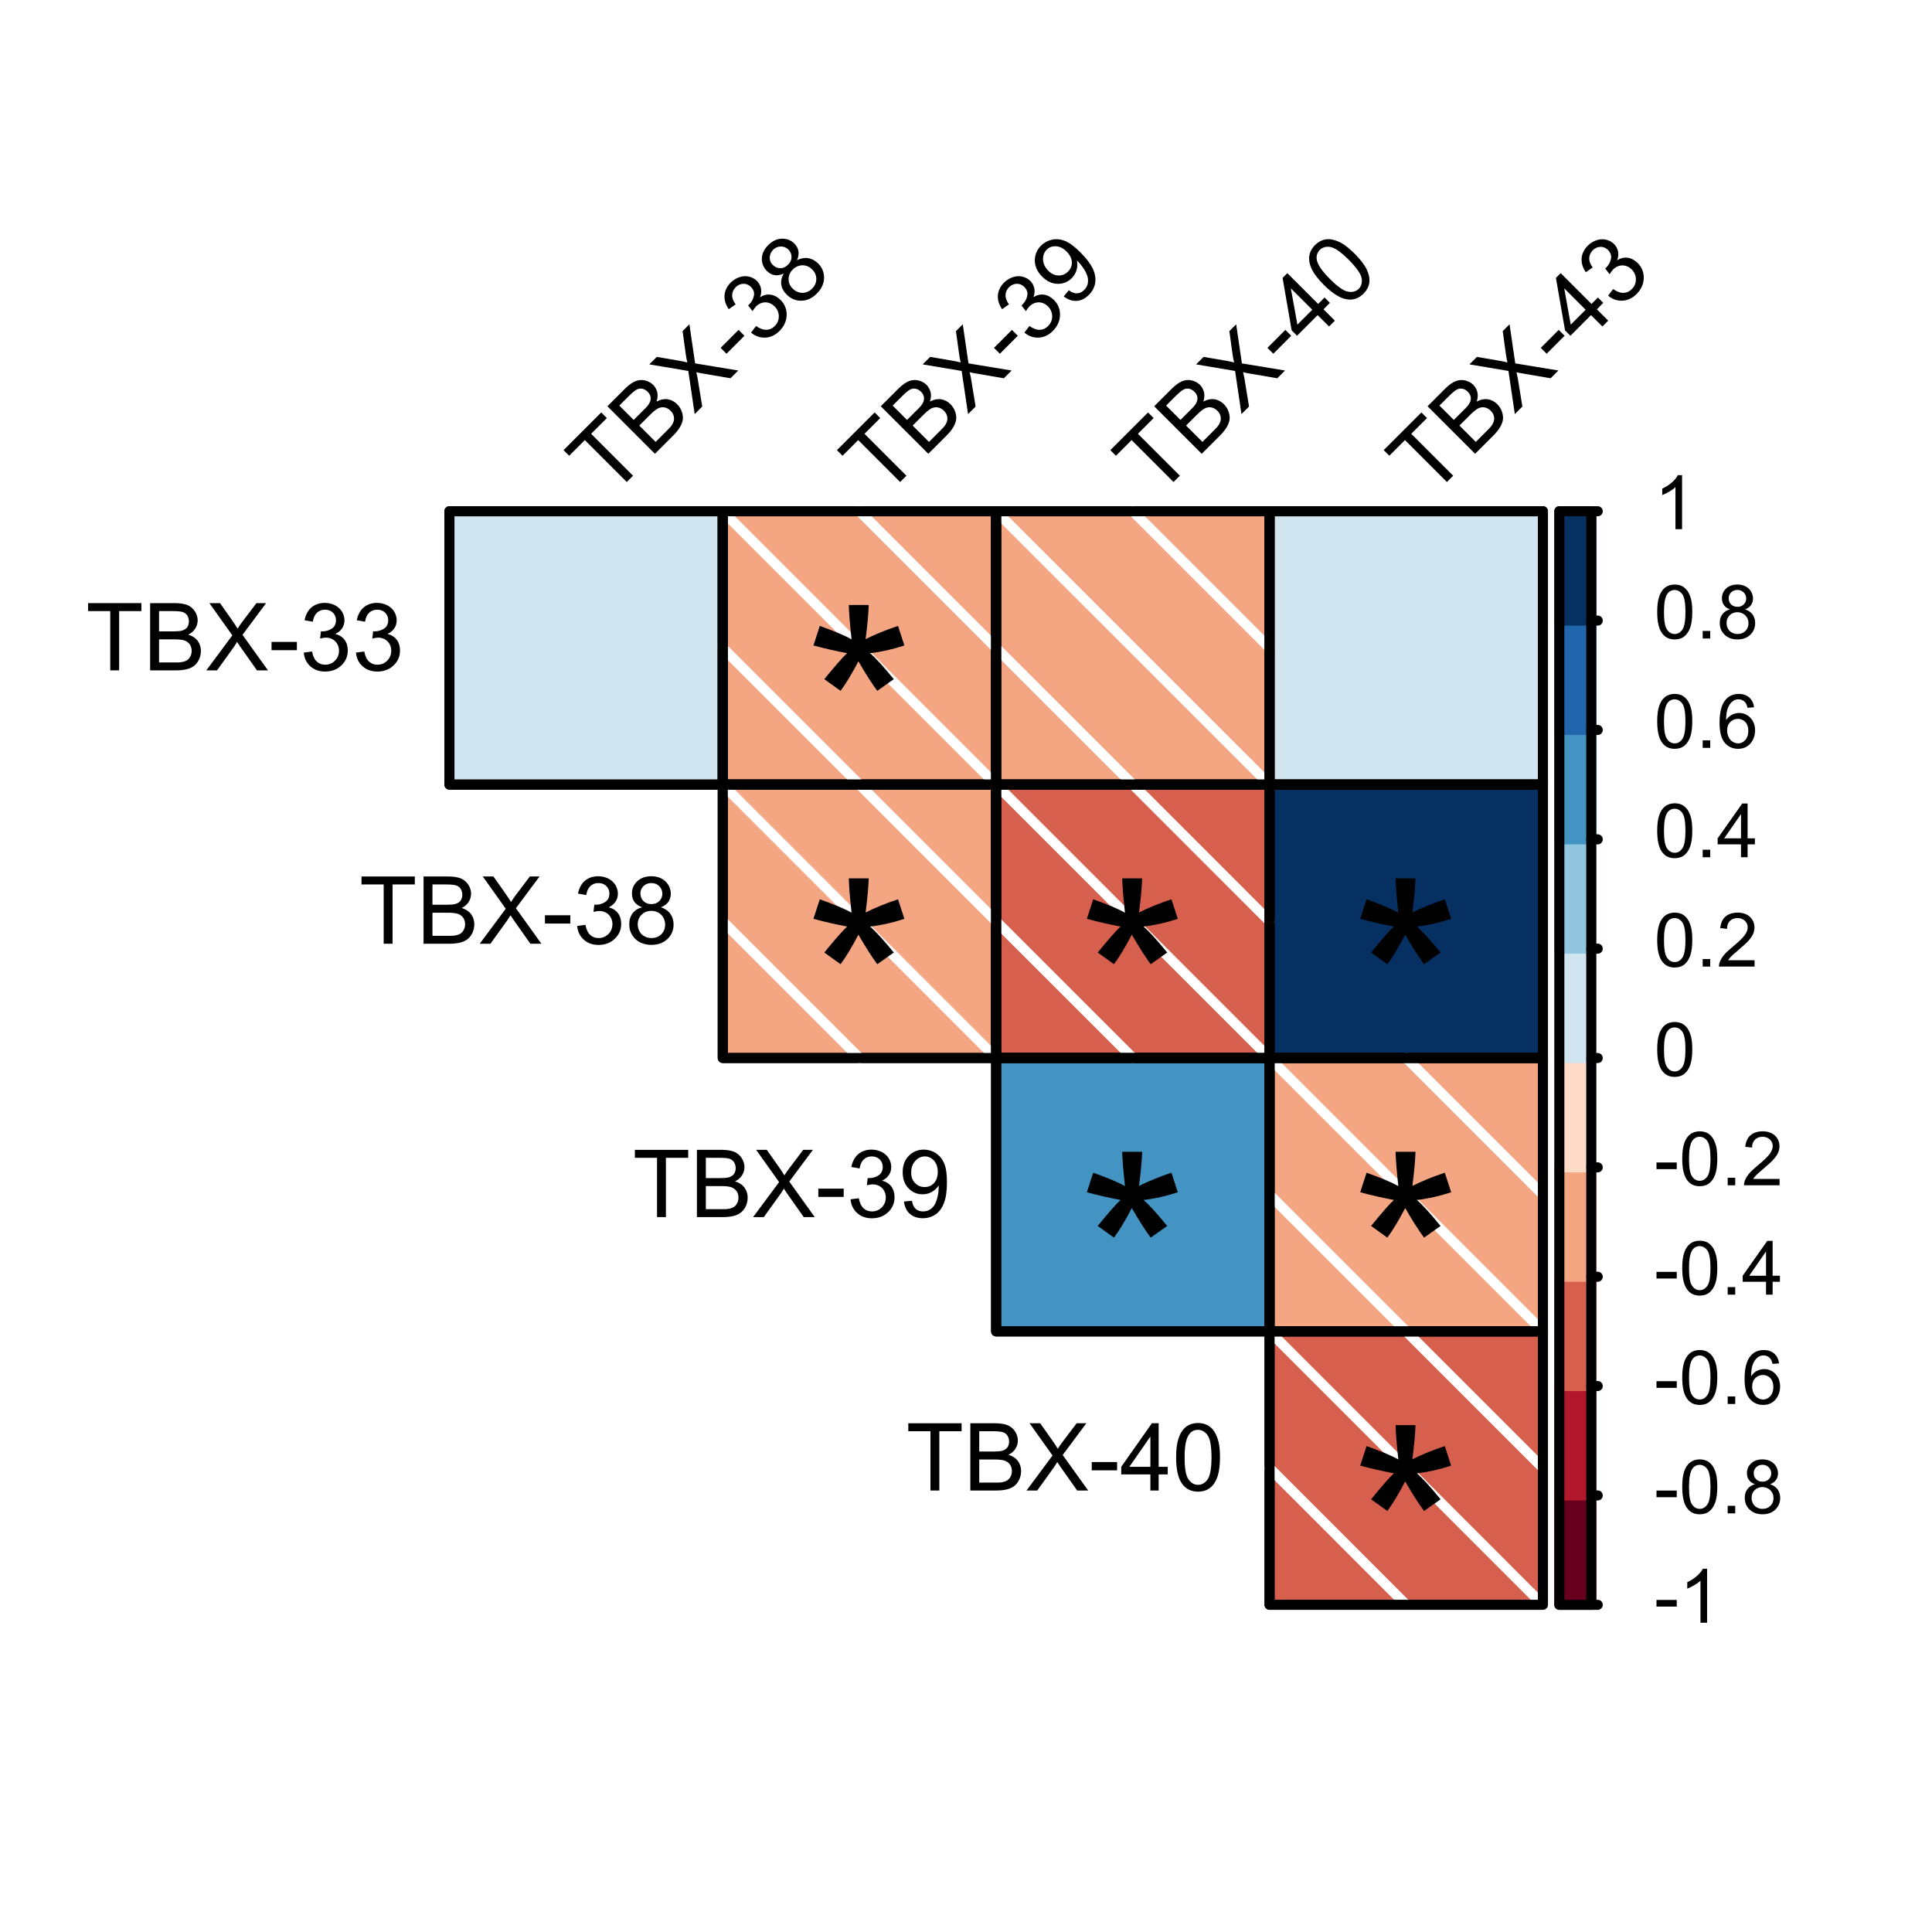 <?xml version="1.0" encoding="UTF-8"?>
<svg xmlns="http://www.w3.org/2000/svg" xmlns:xlink="http://www.w3.org/1999/xlink" width="144pt" height="144pt" viewBox="0 0 144 144" version="1.1">
<defs>
<g>
<symbol overflow="visible" id="glyph0-0">
<path style="stroke:none;" d="M 2.625 0 L 2.625 -13.125 L 13.125 -13.125 L 13.125 0 Z M 2.953 -0.328 L 12.797 -0.328 L 12.797 -12.797 L 2.953 -12.797 Z M 2.953 -0.328 "/>
</symbol>
<symbol overflow="visible" id="glyph0-1">
<path style="stroke:none;" d="M 0.656 -12.273 L 1.129 -13.73 C 2.211 -13.344 3 -13.012 3.496 -12.734 C 3.363 -13.969 3.297 -14.82 3.293 -15.289 L 4.777 -15.289 C 4.754 -14.609 4.676 -13.762 4.543 -12.746 C 5.242 -13.098 6.051 -13.426 6.961 -13.73 L 7.434 -12.273 C 6.562 -11.984 5.711 -11.793 4.883 -11.699 C 5.297 -11.336 5.887 -10.691 6.645 -9.762 L 5.414 -8.891 C 5.016 -9.426 4.547 -10.16 4.008 -11.094 C 3.5 -10.125 3.055 -9.391 2.676 -8.891 L 1.465 -9.762 C 2.258 -10.738 2.824 -11.383 3.168 -11.699 C 2.281 -11.867 1.445 -12.059 0.656 -12.273 Z M 0.656 -12.273 "/>
</symbol>
<symbol overflow="visible" id="glyph1-0">
<path style="stroke:none;" d="M 0.699 0 L 0.699 -3.5 L 3.5 -3.5 L 3.5 0 Z M 0.789 -0.086 L 3.414 -0.086 L 3.414 -3.414 L 0.789 -3.414 Z M 0.789 -0.086 "/>
</symbol>
<symbol overflow="visible" id="glyph1-1">
<path style="stroke:none;" d="M 0.18 -1.203 L 0.18 -1.699 L 1.691 -1.699 L 1.691 -1.203 Z M 0.18 -1.203 "/>
</symbol>
<symbol overflow="visible" id="glyph1-2">
<path style="stroke:none;" d="M 2.086 0 L 1.594 0 L 1.594 -3.137 C 1.477 -3.02 1.32 -2.906 1.129 -2.797 C 0.934 -2.68 0.762 -2.598 0.609 -2.543 L 0.609 -3.02 C 0.883 -3.145 1.121 -3.301 1.332 -3.488 C 1.535 -3.668 1.684 -3.848 1.77 -4.023 L 2.086 -4.023 Z M 2.086 0 "/>
</symbol>
<symbol overflow="visible" id="glyph1-3">
<path style="stroke:none;" d="M 0.234 -1.977 C 0.234 -2.445 0.281 -2.828 0.379 -3.121 C 0.473 -3.406 0.617 -3.629 0.812 -3.789 C 1.004 -3.941 1.246 -4.02 1.539 -4.023 C 1.754 -4.02 1.941 -3.977 2.105 -3.895 C 2.262 -3.805 2.398 -3.68 2.508 -3.52 C 2.613 -3.355 2.695 -3.156 2.758 -2.926 C 2.816 -2.688 2.848 -2.371 2.848 -1.977 C 2.848 -1.504 2.797 -1.125 2.703 -0.84 C 2.602 -0.547 2.457 -0.324 2.27 -0.168 C 2.074 -0.008 1.832 0.07 1.539 0.07 C 1.152 0.07 0.848 -0.066 0.629 -0.348 C 0.363 -0.676 0.234 -1.219 0.234 -1.977 Z M 0.738 -1.977 C 0.738 -1.312 0.812 -0.875 0.969 -0.66 C 1.117 -0.441 1.309 -0.332 1.539 -0.336 C 1.762 -0.332 1.953 -0.441 2.109 -0.664 C 2.262 -0.879 2.336 -1.316 2.34 -1.977 C 2.336 -2.633 2.262 -3.074 2.109 -3.293 C 1.953 -3.508 1.762 -3.613 1.535 -3.617 C 1.309 -3.613 1.125 -3.52 0.992 -3.332 C 0.82 -3.086 0.738 -2.633 0.738 -1.977 Z M 0.738 -1.977 "/>
</symbol>
<symbol overflow="visible" id="glyph1-4">
<path style="stroke:none;" d="M 0.508 0 L 0.508 -0.562 L 1.07 -0.562 L 1.07 0 Z M 0.508 0 "/>
</symbol>
<symbol overflow="visible" id="glyph1-5">
<path style="stroke:none;" d="M 0.988 -2.172 C 0.781 -2.246 0.629 -2.352 0.535 -2.492 C 0.434 -2.629 0.387 -2.797 0.387 -2.992 C 0.387 -3.281 0.488 -3.527 0.699 -3.727 C 0.906 -3.922 1.188 -4.02 1.539 -4.023 C 1.887 -4.02 2.168 -3.918 2.383 -3.719 C 2.594 -3.512 2.699 -3.266 2.703 -2.977 C 2.699 -2.789 2.652 -2.625 2.555 -2.492 C 2.457 -2.352 2.309 -2.246 2.113 -2.172 C 2.359 -2.09 2.547 -1.961 2.676 -1.785 C 2.801 -1.605 2.863 -1.391 2.867 -1.145 C 2.863 -0.801 2.742 -0.516 2.504 -0.281 C 2.258 -0.047 1.941 0.07 1.547 0.07 C 1.148 0.07 0.828 -0.047 0.59 -0.281 C 0.344 -0.516 0.223 -0.809 0.227 -1.16 C 0.223 -1.418 0.289 -1.633 0.426 -1.812 C 0.555 -1.984 0.742 -2.105 0.988 -2.172 Z M 0.891 -3.008 C 0.891 -2.812 0.949 -2.66 1.074 -2.543 C 1.191 -2.422 1.352 -2.359 1.551 -2.363 C 1.738 -2.359 1.895 -2.422 2.016 -2.543 C 2.137 -2.66 2.195 -2.805 2.199 -2.98 C 2.195 -3.156 2.133 -3.309 2.012 -3.434 C 1.883 -3.559 1.73 -3.621 1.547 -3.621 C 1.355 -3.621 1.195 -3.559 1.074 -3.438 C 0.949 -3.316 0.891 -3.172 0.891 -3.008 Z M 0.734 -1.156 C 0.73 -1.012 0.766 -0.875 0.832 -0.746 C 0.898 -0.613 0.996 -0.512 1.129 -0.441 C 1.258 -0.367 1.398 -0.332 1.555 -0.336 C 1.785 -0.332 1.98 -0.41 2.137 -0.562 C 2.289 -0.711 2.367 -0.902 2.367 -1.141 C 2.367 -1.375 2.285 -1.57 2.129 -1.727 C 1.965 -1.879 1.77 -1.957 1.535 -1.961 C 1.305 -1.957 1.113 -1.879 0.961 -1.73 C 0.809 -1.574 0.73 -1.383 0.734 -1.156 Z M 0.734 -1.156 "/>
</symbol>
<symbol overflow="visible" id="glyph1-6">
<path style="stroke:none;" d="M 2.785 -3.027 L 2.297 -2.988 C 2.25 -3.18 2.188 -3.32 2.109 -3.41 C 1.977 -3.551 1.812 -3.621 1.617 -3.621 C 1.461 -3.621 1.324 -3.574 1.207 -3.488 C 1.051 -3.371 0.926 -3.207 0.84 -2.992 C 0.746 -2.773 0.699 -2.465 0.699 -2.066 C 0.816 -2.246 0.961 -2.379 1.133 -2.469 C 1.301 -2.555 1.48 -2.602 1.672 -2.602 C 1.996 -2.602 2.277 -2.48 2.512 -2.238 C 2.742 -1.996 2.859 -1.684 2.859 -1.301 C 2.859 -1.051 2.805 -0.816 2.695 -0.602 C 2.586 -0.383 2.434 -0.215 2.246 -0.102 C 2.055 0.016 1.84 0.07 1.602 0.07 C 1.188 0.07 0.855 -0.078 0.598 -0.383 C 0.34 -0.68 0.211 -1.18 0.211 -1.875 C 0.211 -2.648 0.352 -3.211 0.641 -3.566 C 0.887 -3.867 1.223 -4.02 1.648 -4.023 C 1.961 -4.02 2.219 -3.93 2.422 -3.758 C 2.621 -3.578 2.742 -3.336 2.785 -3.027 Z M 0.777 -1.301 C 0.773 -1.129 0.809 -0.965 0.883 -0.809 C 0.953 -0.652 1.055 -0.535 1.188 -0.457 C 1.316 -0.375 1.453 -0.332 1.594 -0.336 C 1.801 -0.332 1.977 -0.418 2.129 -0.586 C 2.277 -0.754 2.355 -0.98 2.355 -1.273 C 2.355 -1.547 2.281 -1.766 2.133 -1.926 C 1.984 -2.082 1.797 -2.16 1.574 -2.164 C 1.352 -2.16 1.164 -2.082 1.008 -1.926 C 0.852 -1.766 0.773 -1.559 0.777 -1.301 Z M 0.777 -1.301 "/>
</symbol>
<symbol overflow="visible" id="glyph1-7">
<path style="stroke:none;" d="M 1.809 0 L 1.809 -0.961 L 0.07 -0.961 L 0.07 -1.41 L 1.902 -4.008 L 2.301 -4.008 L 2.301 -1.41 L 2.844 -1.41 L 2.844 -0.961 L 2.301 -0.961 L 2.301 0 Z M 1.809 -1.41 L 1.809 -3.219 L 0.555 -1.41 Z M 1.809 -1.41 "/>
</symbol>
<symbol overflow="visible" id="glyph1-8">
<path style="stroke:none;" d="M 2.82 -0.473 L 2.82 0 L 0.168 0 C 0.164 -0.117 0.184 -0.23 0.227 -0.344 C 0.293 -0.52 0.402 -0.695 0.551 -0.875 C 0.699 -1.047 0.914 -1.25 1.195 -1.48 C 1.629 -1.836 1.922 -2.121 2.078 -2.332 C 2.23 -2.539 2.309 -2.734 2.309 -2.922 C 2.309 -3.113 2.238 -3.277 2.098 -3.414 C 1.957 -3.547 1.773 -3.613 1.555 -3.617 C 1.312 -3.613 1.125 -3.543 0.984 -3.402 C 0.84 -3.258 0.766 -3.062 0.77 -2.812 L 0.262 -2.867 C 0.297 -3.242 0.426 -3.531 0.652 -3.727 C 0.875 -3.922 1.18 -4.02 1.562 -4.023 C 1.945 -4.02 2.25 -3.914 2.477 -3.703 C 2.699 -3.492 2.812 -3.227 2.812 -2.914 C 2.812 -2.75 2.777 -2.594 2.715 -2.438 C 2.645 -2.281 2.535 -2.117 2.387 -1.949 C 2.23 -1.773 1.98 -1.539 1.629 -1.246 C 1.332 -0.992 1.141 -0.824 1.059 -0.738 C 0.973 -0.648 0.902 -0.559 0.852 -0.473 Z M 2.82 -0.473 "/>
</symbol>
<symbol overflow="visible" id="glyph2-0">
<path style="stroke:none;" d="M 0.617 -0.617 L -2.477 -3.711 L 0 -6.188 L 3.094 -3.094 Z M 0.617 -0.773 L 2.938 -3.094 L 0 -6.031 L -2.32 -3.711 Z M 0.617 -0.773 "/>
</symbol>
<symbol overflow="visible" id="glyph2-1">
<path style="stroke:none;" d="M 1.285 -1.285 L -1.84 -4.41 L -3.008 -3.242 L -3.426 -3.66 L -0.617 -6.469 L -0.199 -6.051 L -1.371 -4.879 L 1.754 -1.754 Z M 1.285 -1.285 "/>
</symbol>
<symbol overflow="visible" id="glyph2-2">
<path style="stroke:none;" d="M 0.363 -0.363 L -3.18 -3.906 L -1.852 -5.234 C -1.578 -5.5 -1.324 -5.684 -1.09 -5.777 C -0.855 -5.871 -0.617 -5.887 -0.375 -5.832 C -0.133 -5.77 0.066 -5.66 0.23 -5.504 C 0.379 -5.348 0.48 -5.164 0.535 -4.953 C 0.582 -4.734 0.566 -4.504 0.484 -4.258 C 0.762 -4.406 1.035 -4.465 1.301 -4.43 C 1.566 -4.391 1.801 -4.27 2.012 -4.066 C 2.176 -3.898 2.297 -3.707 2.367 -3.496 C 2.438 -3.281 2.461 -3.086 2.438 -2.906 C 2.41 -2.727 2.336 -2.539 2.223 -2.344 C 2.105 -2.148 1.938 -1.938 1.715 -1.715 Z M -1.223 -2.887 L -0.457 -3.652 C -0.246 -3.855 -0.109 -4.02 -0.051 -4.141 C 0.031 -4.293 0.059 -4.441 0.039 -4.586 C 0.016 -4.727 -0.055 -4.859 -0.176 -4.984 C -0.293 -5.102 -0.422 -5.176 -0.57 -5.211 C -0.711 -5.242 -0.855 -5.223 -0.996 -5.152 C -1.133 -5.078 -1.328 -4.918 -1.586 -4.664 L -2.293 -3.957 Z M 0.414 -1.25 L 1.297 -2.133 C 1.445 -2.281 1.547 -2.391 1.598 -2.469 C 1.684 -2.594 1.742 -2.719 1.77 -2.836 C 1.797 -2.953 1.789 -3.078 1.754 -3.211 C 1.711 -3.344 1.637 -3.465 1.523 -3.578 C 1.391 -3.707 1.242 -3.789 1.078 -3.82 C 0.914 -3.852 0.75 -3.824 0.59 -3.746 C 0.43 -3.66 0.238 -3.508 0.016 -3.285 L -0.805 -2.469 Z M 0.414 -1.25 "/>
</symbol>
<symbol overflow="visible" id="glyph2-3">
<path style="stroke:none;" d="M 0.023 -0.023 L -0.453 -3.238 L -3.359 -3.727 L -2.801 -4.285 L -1.25 -4.02 C -0.922 -3.965 -0.684 -3.914 -0.527 -3.871 C -0.578 -4.074 -0.617 -4.301 -0.652 -4.555 L -0.879 -6.207 L -0.371 -6.715 L 0.055 -3.801 L 3.27 -3.27 L 2.691 -2.691 L 0.535 -3.062 C 0.41 -3.082 0.281 -3.109 0.145 -3.145 C 0.191 -2.934 0.223 -2.789 0.238 -2.711 L 0.586 -0.586 Z M 0.023 -0.023 "/>
</symbol>
<symbol overflow="visible" id="glyph2-4">
<path style="stroke:none;" d="M -0.906 -1.219 L -1.344 -1.656 L -0.008 -2.996 L 0.43 -2.559 Z M -0.906 -1.219 "/>
</symbol>
<symbol overflow="visible" id="glyph2-5">
<path style="stroke:none;" d="M -0.727 -1.145 L -0.352 -1.637 C -0.055 -1.434 0.207 -1.34 0.438 -1.355 C 0.664 -1.363 0.863 -1.457 1.039 -1.633 C 1.242 -1.836 1.344 -2.078 1.344 -2.363 C 1.34 -2.645 1.238 -2.891 1.031 -3.102 C 0.828 -3.297 0.598 -3.398 0.34 -3.402 C 0.082 -3.398 -0.148 -3.297 -0.352 -3.098 C -0.434 -3.016 -0.52 -2.898 -0.613 -2.742 L -0.945 -3.172 C -0.91 -3.195 -0.887 -3.219 -0.871 -3.238 C -0.684 -3.422 -0.566 -3.637 -0.516 -3.883 C -0.461 -4.125 -0.535 -4.348 -0.738 -4.555 C -0.898 -4.711 -1.082 -4.789 -1.297 -4.785 C -1.508 -4.781 -1.703 -4.695 -1.875 -4.527 C -2.039 -4.355 -2.125 -4.16 -2.133 -3.945 C -2.141 -3.723 -2.055 -3.492 -1.875 -3.25 L -2.387 -2.891 C -2.621 -3.23 -2.727 -3.578 -2.703 -3.93 C -2.672 -4.277 -2.52 -4.594 -2.242 -4.875 C -2.043 -5.066 -1.824 -5.199 -1.582 -5.281 C -1.336 -5.359 -1.098 -5.371 -0.867 -5.316 C -0.637 -5.258 -0.441 -5.152 -0.281 -4.992 C -0.129 -4.836 -0.031 -4.652 0.012 -4.449 C 0.055 -4.238 0.035 -4.02 -0.055 -3.785 C 0.203 -3.945 0.461 -4.008 0.734 -3.973 C 1 -3.934 1.25 -3.801 1.48 -3.574 C 1.789 -3.262 1.938 -2.887 1.93 -2.449 C 1.914 -2.008 1.738 -1.613 1.398 -1.27 C 1.082 -0.957 0.73 -0.793 0.344 -0.773 C -0.047 -0.754 -0.402 -0.875 -0.727 -1.145 Z M -0.727 -1.145 "/>
</symbol>
<symbol overflow="visible" id="glyph2-6">
<path style="stroke:none;" d="M -1.047 -2.797 C -1.293 -2.68 -1.52 -2.641 -1.73 -2.676 C -1.934 -2.711 -2.125 -2.816 -2.301 -2.988 C -2.555 -3.246 -2.68 -3.555 -2.672 -3.914 C -2.664 -4.273 -2.504 -4.605 -2.195 -4.918 C -1.887 -5.223 -1.547 -5.383 -1.18 -5.395 C -0.809 -5.402 -0.496 -5.277 -0.242 -5.023 C -0.078 -4.855 0.016 -4.672 0.055 -4.465 C 0.086 -4.254 0.055 -4.027 -0.055 -3.789 C 0.234 -3.934 0.512 -3.984 0.785 -3.941 C 1.059 -3.895 1.305 -3.762 1.523 -3.547 C 1.824 -3.242 1.969 -2.883 1.965 -2.461 C 1.953 -2.039 1.777 -1.652 1.43 -1.309 C 1.078 -0.953 0.691 -0.773 0.27 -0.77 C -0.148 -0.762 -0.512 -0.914 -0.824 -1.227 C -1.051 -1.453 -1.184 -1.703 -1.227 -1.977 C -1.262 -2.246 -1.203 -2.52 -1.047 -2.797 Z M -1.871 -3.445 C -1.699 -3.277 -1.508 -3.191 -1.297 -3.195 C -1.078 -3.195 -0.887 -3.285 -0.719 -3.457 C -0.547 -3.625 -0.461 -3.812 -0.461 -4.027 C -0.457 -4.238 -0.535 -4.422 -0.691 -4.578 C -0.848 -4.734 -1.035 -4.812 -1.258 -4.812 C -1.473 -4.809 -1.664 -4.727 -1.836 -4.566 C -1.996 -4.395 -2.082 -4.203 -2.086 -3.992 C -2.09 -3.773 -2.016 -3.594 -1.871 -3.445 Z M -0.375 -1.672 C -0.25 -1.543 -0.102 -1.453 0.074 -1.398 C 0.246 -1.34 0.422 -1.336 0.605 -1.391 C 0.781 -1.438 0.938 -1.531 1.074 -1.672 C 1.277 -1.875 1.383 -2.113 1.387 -2.383 C 1.387 -2.652 1.285 -2.891 1.082 -3.098 C 0.871 -3.305 0.629 -3.41 0.355 -3.41 C 0.078 -3.406 -0.164 -3.297 -0.375 -3.09 C -0.578 -2.883 -0.68 -2.648 -0.68 -2.379 C -0.68 -2.105 -0.578 -1.867 -0.375 -1.672 Z M -0.375 -1.672 "/>
</symbol>
<symbol overflow="visible" id="glyph2-7">
<path style="stroke:none;" d="M -0.547 -1.09 L -0.168 -1.547 C 0.062 -1.383 0.27 -1.305 0.461 -1.32 C 0.648 -1.328 0.82 -1.414 0.98 -1.574 C 1.109 -1.703 1.195 -1.852 1.238 -2.016 C 1.273 -2.18 1.273 -2.344 1.238 -2.512 C 1.199 -2.676 1.117 -2.867 0.988 -3.086 C 0.855 -3.301 0.699 -3.5 0.523 -3.684 C 0.5 -3.699 0.473 -3.727 0.434 -3.77 C 0.484 -3.539 0.477 -3.309 0.414 -3.074 C 0.348 -2.836 0.227 -2.629 0.055 -2.457 C -0.242 -2.16 -0.594 -2.02 -1.008 -2.027 C -1.422 -2.035 -1.805 -2.215 -2.156 -2.566 C -2.516 -2.926 -2.695 -3.32 -2.703 -3.75 C -2.707 -4.18 -2.555 -4.555 -2.238 -4.879 C -2.004 -5.105 -1.73 -5.254 -1.418 -5.32 C -1.105 -5.387 -0.781 -5.355 -0.453 -5.227 C -0.125 -5.094 0.254 -4.809 0.691 -4.379 C 1.145 -3.922 1.453 -3.512 1.625 -3.148 C 1.789 -2.781 1.848 -2.434 1.797 -2.098 C 1.742 -1.762 1.586 -1.465 1.328 -1.207 C 1.047 -0.926 0.742 -0.773 0.414 -0.758 C 0.086 -0.734 -0.23 -0.848 -0.547 -1.09 Z M -0.332 -4.434 C -0.578 -4.68 -0.844 -4.812 -1.125 -4.828 C -1.402 -4.844 -1.633 -4.758 -1.824 -4.57 C -2.012 -4.375 -2.102 -4.125 -2.09 -3.828 C -2.074 -3.523 -1.941 -3.25 -1.695 -3 C -1.465 -2.773 -1.215 -2.656 -0.938 -2.652 C -0.66 -2.645 -0.422 -2.742 -0.227 -2.945 C -0.023 -3.145 0.07 -3.379 0.059 -3.652 C 0.047 -3.918 -0.082 -4.18 -0.332 -4.434 Z M -0.332 -4.434 "/>
</symbol>
<symbol overflow="visible" id="glyph2-8">
<path style="stroke:none;" d="M 1.602 -1.602 L 0.75 -2.449 L -0.785 -0.91 L -1.184 -1.309 L -1.863 -5.223 L -1.508 -5.578 L 0.789 -3.281 L 1.266 -3.762 L 1.664 -3.363 L 1.188 -2.883 L 2.035 -2.035 Z M 0.352 -2.848 L -1.246 -4.445 L -0.758 -1.738 Z M 0.352 -2.848 "/>
</symbol>
<symbol overflow="visible" id="glyph2-9">
<path style="stroke:none;" d="M -1.543 -1.953 C -1.957 -2.367 -2.254 -2.75 -2.426 -3.094 C -2.594 -3.434 -2.66 -3.758 -2.629 -4.066 C -2.594 -4.375 -2.449 -4.656 -2.195 -4.918 C -2.004 -5.105 -1.797 -5.234 -1.578 -5.301 C -1.355 -5.367 -1.129 -5.375 -0.895 -5.324 C -0.656 -5.273 -0.406 -5.172 -0.148 -5.02 C 0.113 -4.863 0.414 -4.609 0.77 -4.262 C 1.18 -3.844 1.473 -3.469 1.645 -3.129 C 1.812 -2.785 1.883 -2.457 1.855 -2.152 C 1.82 -1.84 1.676 -1.559 1.422 -1.301 C 1.078 -0.957 0.688 -0.809 0.25 -0.863 C -0.277 -0.918 -0.871 -1.281 -1.543 -1.953 Z M -1.094 -2.398 C -0.512 -1.812 -0.059 -1.496 0.27 -1.441 C 0.598 -1.387 0.859 -1.457 1.062 -1.656 C 1.258 -1.855 1.332 -2.121 1.277 -2.449 C 1.219 -2.777 0.898 -3.23 0.32 -3.816 C -0.262 -4.395 -0.715 -4.715 -1.047 -4.773 C -1.371 -4.828 -1.637 -4.754 -1.84 -4.555 C -2.039 -4.352 -2.113 -4.109 -2.066 -3.82 C -2 -3.453 -1.676 -2.977 -1.094 -2.398 Z M -1.094 -2.398 "/>
</symbol>
<symbol overflow="visible" id="glyph3-0">
<path style="stroke:none;" d="M 0.875 0 L 0.875 -4.375 L 4.375 -4.375 L 4.375 0 Z M 0.984 -0.109 L 4.266 -0.109 L 4.266 -4.266 L 0.984 -4.266 Z M 0.984 -0.109 "/>
</symbol>
<symbol overflow="visible" id="glyph3-1">
<path style="stroke:none;" d="M 1.816 0 L 1.816 -4.418 L 0.164 -4.418 L 0.164 -5.012 L 4.137 -5.012 L 4.137 -4.418 L 2.477 -4.418 L 2.477 0 Z M 1.816 0 "/>
</symbol>
<symbol overflow="visible" id="glyph3-2">
<path style="stroke:none;" d="M 0.512 0 L 0.512 -5.012 L 2.391 -5.012 C 2.773 -5.008 3.078 -4.957 3.312 -4.859 C 3.539 -4.754 3.723 -4.598 3.855 -4.391 C 3.988 -4.176 4.055 -3.957 4.055 -3.73 C 4.055 -3.512 3.996 -3.309 3.879 -3.121 C 3.762 -2.93 3.586 -2.777 3.352 -2.664 C 3.656 -2.574 3.887 -2.422 4.051 -2.211 C 4.211 -1.992 4.293 -1.742 4.297 -1.453 C 4.293 -1.219 4.246 -1 4.148 -0.797 C 4.047 -0.594 3.922 -0.438 3.781 -0.332 C 3.633 -0.219 3.449 -0.137 3.23 -0.082 C 3.008 -0.027 2.738 0 2.422 0 Z M 1.176 -2.906 L 2.258 -2.906 C 2.547 -2.906 2.758 -2.926 2.891 -2.965 C 3.055 -3.012 3.184 -3.094 3.273 -3.211 C 3.355 -3.328 3.398 -3.473 3.402 -3.648 C 3.398 -3.812 3.359 -3.961 3.281 -4.09 C 3.199 -4.215 3.082 -4.301 2.938 -4.348 C 2.789 -4.395 2.535 -4.418 2.176 -4.418 L 1.176 -4.418 Z M 1.176 -0.59 L 2.422 -0.59 C 2.633 -0.586 2.785 -0.594 2.875 -0.617 C 3.023 -0.641 3.148 -0.688 3.254 -0.75 C 3.355 -0.812 3.441 -0.906 3.508 -1.031 C 3.574 -1.152 3.609 -1.293 3.609 -1.453 C 3.609 -1.641 3.559 -1.801 3.465 -1.941 C 3.363 -2.074 3.23 -2.172 3.066 -2.23 C 2.895 -2.281 2.652 -2.309 2.336 -2.312 L 1.176 -2.312 Z M 1.176 -0.59 "/>
</symbol>
<symbol overflow="visible" id="glyph3-3">
<path style="stroke:none;" d="M 0.031 0 L 1.969 -2.609 L 0.258 -5.012 L 1.051 -5.012 L 1.957 -3.727 C 2.145 -3.457 2.277 -3.25 2.363 -3.109 C 2.473 -3.289 2.605 -3.48 2.758 -3.68 L 3.766 -5.012 L 4.488 -5.012 L 2.727 -2.648 L 4.625 0 L 3.805 0 L 2.543 -1.789 C 2.473 -1.887 2.398 -2 2.324 -2.121 C 2.211 -1.938 2.133 -1.812 2.086 -1.746 L 0.828 0 Z M 0.031 0 "/>
</symbol>
<symbol overflow="visible" id="glyph3-4">
<path style="stroke:none;" d="M 0.223 -1.504 L 0.223 -2.121 L 2.113 -2.121 L 2.113 -1.504 Z M 0.223 -1.504 "/>
</symbol>
<symbol overflow="visible" id="glyph3-5">
<path style="stroke:none;" d="M 0.293 -1.324 L 0.91 -1.406 C 0.977 -1.055 1.098 -0.801 1.27 -0.652 C 1.438 -0.496 1.645 -0.422 1.891 -0.422 C 2.176 -0.422 2.418 -0.52 2.621 -0.723 C 2.816 -0.918 2.918 -1.168 2.922 -1.465 C 2.918 -1.746 2.824 -1.977 2.645 -2.164 C 2.457 -2.344 2.223 -2.438 1.941 -2.441 C 1.82 -2.438 1.676 -2.414 1.508 -2.371 L 1.574 -2.914 C 1.613 -2.906 1.648 -2.906 1.676 -2.906 C 1.934 -2.906 2.168 -2.973 2.379 -3.109 C 2.59 -3.246 2.695 -3.457 2.695 -3.742 C 2.695 -3.965 2.617 -4.152 2.465 -4.301 C 2.312 -4.449 2.117 -4.523 1.875 -4.523 C 1.633 -4.523 1.434 -4.445 1.277 -4.297 C 1.117 -4.145 1.012 -3.922 0.969 -3.625 L 0.355 -3.734 C 0.43 -4.141 0.602 -4.461 0.867 -4.691 C 1.133 -4.914 1.465 -5.027 1.863 -5.031 C 2.137 -5.027 2.387 -4.969 2.617 -4.855 C 2.848 -4.734 3.023 -4.574 3.145 -4.375 C 3.266 -4.168 3.328 -3.953 3.328 -3.73 C 3.328 -3.512 3.27 -3.312 3.152 -3.137 C 3.035 -2.957 2.863 -2.816 2.641 -2.715 C 2.934 -2.641 3.164 -2.5 3.328 -2.285 C 3.492 -2.07 3.574 -1.801 3.574 -1.48 C 3.574 -1.039 3.414 -0.668 3.094 -0.367 C 2.773 -0.062 2.371 0.086 1.887 0.09 C 1.445 0.086 1.078 -0.039 0.789 -0.301 C 0.496 -0.559 0.332 -0.902 0.293 -1.324 Z M 0.293 -1.324 "/>
</symbol>
<symbol overflow="visible" id="glyph3-6">
<path style="stroke:none;" d="M 1.238 -2.719 C 0.98 -2.812 0.793 -2.945 0.668 -3.117 C 0.543 -3.289 0.48 -3.496 0.484 -3.738 C 0.48 -4.102 0.613 -4.406 0.879 -4.656 C 1.141 -4.902 1.488 -5.027 1.926 -5.031 C 2.359 -5.027 2.711 -4.898 2.98 -4.648 C 3.242 -4.391 3.375 -4.082 3.379 -3.723 C 3.375 -3.488 3.312 -3.289 3.195 -3.117 C 3.07 -2.945 2.887 -2.812 2.641 -2.719 C 2.945 -2.617 3.18 -2.453 3.344 -2.23 C 3.504 -2.008 3.586 -1.742 3.586 -1.434 C 3.586 -1 3.434 -0.641 3.129 -0.352 C 2.824 -0.062 2.426 0.082 1.934 0.086 C 1.438 0.082 1.039 -0.062 0.738 -0.352 C 0.434 -0.645 0.281 -1.008 0.285 -1.449 C 0.281 -1.77 0.363 -2.043 0.531 -2.266 C 0.695 -2.484 0.93 -2.637 1.238 -2.719 Z M 1.113 -3.758 C 1.113 -3.52 1.188 -3.328 1.34 -3.18 C 1.492 -3.027 1.691 -2.953 1.938 -2.953 C 2.172 -2.953 2.367 -3.027 2.52 -3.176 C 2.672 -3.324 2.746 -3.508 2.75 -3.727 C 2.746 -3.949 2.668 -4.137 2.516 -4.293 C 2.355 -4.445 2.16 -4.523 1.93 -4.523 C 1.691 -4.523 1.496 -4.445 1.344 -4.297 C 1.188 -4.145 1.113 -3.965 1.113 -3.758 Z M 0.914 -1.445 C 0.914 -1.27 0.953 -1.102 1.039 -0.938 C 1.117 -0.773 1.242 -0.645 1.41 -0.555 C 1.57 -0.465 1.746 -0.422 1.941 -0.422 C 2.23 -0.422 2.473 -0.516 2.668 -0.703 C 2.855 -0.891 2.953 -1.129 2.957 -1.426 C 2.953 -1.719 2.855 -1.965 2.66 -2.16 C 2.465 -2.352 2.219 -2.449 1.922 -2.449 C 1.633 -2.449 1.391 -2.352 1.199 -2.16 C 1.008 -1.969 0.914 -1.73 0.914 -1.445 Z M 0.914 -1.445 "/>
</symbol>
<symbol overflow="visible" id="glyph3-7">
<path style="stroke:none;" d="M 0.383 -1.16 L 0.973 -1.215 C 1.023 -0.934 1.117 -0.734 1.262 -0.609 C 1.398 -0.484 1.582 -0.422 1.805 -0.422 C 1.992 -0.422 2.156 -0.465 2.301 -0.551 C 2.441 -0.637 2.559 -0.75 2.652 -0.895 C 2.742 -1.039 2.816 -1.234 2.879 -1.48 C 2.938 -1.727 2.969 -1.977 2.973 -2.234 C 2.969 -2.258 2.969 -2.301 2.969 -2.359 C 2.844 -2.16 2.676 -2 2.465 -1.879 C 2.25 -1.758 2.02 -1.699 1.773 -1.699 C 1.355 -1.699 1.004 -1.848 0.719 -2.148 C 0.43 -2.449 0.285 -2.848 0.289 -3.34 C 0.285 -3.848 0.438 -4.254 0.738 -4.566 C 1.035 -4.871 1.41 -5.027 1.867 -5.031 C 2.191 -5.027 2.488 -4.938 2.758 -4.766 C 3.027 -4.586 3.234 -4.336 3.375 -4.016 C 3.516 -3.688 3.586 -3.219 3.586 -2.609 C 3.586 -1.965 3.516 -1.457 3.375 -1.078 C 3.234 -0.695 3.027 -0.406 2.754 -0.211 C 2.48 -0.016 2.156 0.082 1.789 0.086 C 1.395 0.082 1.074 -0.023 0.828 -0.238 C 0.578 -0.453 0.43 -0.762 0.383 -1.16 Z M 2.902 -3.371 C 2.898 -3.719 2.805 -4 2.617 -4.211 C 2.426 -4.418 2.199 -4.523 1.941 -4.523 C 1.664 -4.523 1.426 -4.41 1.227 -4.188 C 1.02 -3.961 0.918 -3.672 0.922 -3.32 C 0.918 -2.996 1.016 -2.734 1.211 -2.539 C 1.402 -2.336 1.641 -2.238 1.926 -2.242 C 2.207 -2.238 2.441 -2.336 2.625 -2.539 C 2.809 -2.734 2.898 -3.012 2.902 -3.371 Z M 2.902 -3.371 "/>
</symbol>
<symbol overflow="visible" id="glyph3-8">
<path style="stroke:none;" d="M 2.262 0 L 2.262 -1.199 L 0.09 -1.199 L 0.09 -1.766 L 2.375 -5.012 L 2.879 -5.012 L 2.879 -1.766 L 3.555 -1.766 L 3.555 -1.199 L 2.879 -1.199 L 2.879 0 Z M 2.262 -1.766 L 2.262 -4.023 L 0.695 -1.766 Z M 2.262 -1.766 "/>
</symbol>
<symbol overflow="visible" id="glyph3-9">
<path style="stroke:none;" d="M 0.289 -2.473 C 0.285 -3.062 0.348 -3.539 0.473 -3.902 C 0.594 -4.262 0.773 -4.539 1.016 -4.738 C 1.254 -4.93 1.559 -5.027 1.926 -5.031 C 2.191 -5.027 2.426 -4.973 2.633 -4.867 C 2.832 -4.758 3 -4.602 3.133 -4.398 C 3.262 -4.191 3.367 -3.941 3.445 -3.652 C 3.52 -3.355 3.555 -2.965 3.559 -2.473 C 3.555 -1.883 3.496 -1.406 3.375 -1.047 C 3.254 -0.684 3.074 -0.406 2.836 -0.211 C 2.594 -0.016 2.289 0.082 1.926 0.086 C 1.438 0.082 1.059 -0.09 0.785 -0.434 C 0.453 -0.848 0.285 -1.527 0.289 -2.473 Z M 0.922 -2.473 C 0.918 -1.648 1.016 -1.098 1.211 -0.828 C 1.402 -0.555 1.641 -0.422 1.926 -0.422 C 2.203 -0.422 2.441 -0.559 2.637 -0.832 C 2.828 -1.105 2.922 -1.652 2.926 -2.473 C 2.922 -3.293 2.828 -3.84 2.637 -4.113 C 2.441 -4.387 2.199 -4.523 1.918 -4.523 C 1.629 -4.523 1.406 -4.402 1.242 -4.164 C 1.027 -3.855 0.918 -3.293 0.922 -2.473 Z M 0.922 -2.473 "/>
</symbol>
</g>
</defs>
<g id="surface36">
<rect x="0" y="0" width="144" height="144" style="fill:rgb(100%,100%,100%);fill-opacity:1;stroke:none;"/>
<path style="fill-rule:nonzero;fill:rgb(100%,100%,100%);fill-opacity:1;stroke-width:0.75;stroke-linecap:round;stroke-linejoin:round;stroke:rgb(100%,100%,100%);stroke-opacity:1;stroke-miterlimit:10;" d="M 33.496 38.105 L 53.871 38.105 L 53.871 58.48 L 33.496 58.48 Z M 33.496 38.105 "/>
<path style="fill-rule:nonzero;fill:rgb(100%,100%,100%);fill-opacity:1;stroke-width:0.75;stroke-linecap:round;stroke-linejoin:round;stroke:rgb(100%,100%,100%);stroke-opacity:1;stroke-miterlimit:10;" d="M 53.871 38.105 L 74.246 38.105 L 74.246 58.48 L 53.871 58.48 Z M 53.871 38.105 "/>
<path style="fill-rule:nonzero;fill:rgb(100%,100%,100%);fill-opacity:1;stroke-width:0.75;stroke-linecap:round;stroke-linejoin:round;stroke:rgb(100%,100%,100%);stroke-opacity:1;stroke-miterlimit:10;" d="M 53.871 58.48 L 74.246 58.48 L 74.246 78.855 L 53.871 78.855 Z M 53.871 58.48 "/>
<path style="fill-rule:nonzero;fill:rgb(100%,100%,100%);fill-opacity:1;stroke-width:0.75;stroke-linecap:round;stroke-linejoin:round;stroke:rgb(100%,100%,100%);stroke-opacity:1;stroke-miterlimit:10;" d="M 74.246 38.105 L 94.621 38.105 L 94.621 58.48 L 74.246 58.48 Z M 74.246 38.105 "/>
<path style="fill-rule:nonzero;fill:rgb(100%,100%,100%);fill-opacity:1;stroke-width:0.75;stroke-linecap:round;stroke-linejoin:round;stroke:rgb(100%,100%,100%);stroke-opacity:1;stroke-miterlimit:10;" d="M 74.246 58.48 L 94.621 58.48 L 94.621 78.855 L 74.246 78.855 Z M 74.246 58.48 "/>
<path style="fill-rule:nonzero;fill:rgb(100%,100%,100%);fill-opacity:1;stroke-width:0.75;stroke-linecap:round;stroke-linejoin:round;stroke:rgb(100%,100%,100%);stroke-opacity:1;stroke-miterlimit:10;" d="M 74.246 78.859 L 94.621 78.859 L 94.621 99.234 L 74.246 99.234 Z M 74.246 78.859 "/>
<path style="fill-rule:nonzero;fill:rgb(100%,100%,100%);fill-opacity:1;stroke-width:0.75;stroke-linecap:round;stroke-linejoin:round;stroke:rgb(100%,100%,100%);stroke-opacity:1;stroke-miterlimit:10;" d="M 94.625 38.105 L 115 38.105 L 115 58.48 L 94.625 58.48 Z M 94.625 38.105 "/>
<path style="fill-rule:nonzero;fill:rgb(100%,100%,100%);fill-opacity:1;stroke-width:0.75;stroke-linecap:round;stroke-linejoin:round;stroke:rgb(100%,100%,100%);stroke-opacity:1;stroke-miterlimit:10;" d="M 94.625 58.48 L 115 58.48 L 115 78.855 L 94.625 78.855 Z M 94.625 58.48 "/>
<path style="fill-rule:nonzero;fill:rgb(100%,100%,100%);fill-opacity:1;stroke-width:0.75;stroke-linecap:round;stroke-linejoin:round;stroke:rgb(100%,100%,100%);stroke-opacity:1;stroke-miterlimit:10;" d="M 94.625 78.859 L 115 78.859 L 115 99.234 L 94.625 99.234 Z M 94.625 78.859 "/>
<path style="fill-rule:nonzero;fill:rgb(100%,100%,100%);fill-opacity:1;stroke-width:0.75;stroke-linecap:round;stroke-linejoin:round;stroke:rgb(100%,100%,100%);stroke-opacity:1;stroke-miterlimit:10;" d="M 94.625 99.234 L 115 99.234 L 115 119.609 L 94.625 119.609 Z M 94.625 99.234 "/>
<path style="fill-rule:nonzero;fill:rgb(81.961%,89.804%,94.118%);fill-opacity:1;stroke-width:0.75;stroke-linecap:round;stroke-linejoin:round;stroke:rgb(0%,0%,0%);stroke-opacity:1;stroke-miterlimit:10;" d="M 33.496 38.105 L 53.871 38.105 L 53.871 58.48 L 33.496 58.48 Z M 33.496 38.105 "/>
<path style="fill-rule:nonzero;fill:rgb(95.686%,64.706%,50.98%);fill-opacity:1;stroke-width:0.75;stroke-linecap:round;stroke-linejoin:round;stroke:rgb(0%,0%,0%);stroke-opacity:1;stroke-miterlimit:10;" d="M 53.871 38.105 L 74.246 38.105 L 74.246 58.48 L 53.871 58.48 Z M 53.871 38.105 "/>
<path style="fill-rule:nonzero;fill:rgb(95.686%,64.706%,50.98%);fill-opacity:1;stroke-width:0.75;stroke-linecap:round;stroke-linejoin:round;stroke:rgb(0%,0%,0%);stroke-opacity:1;stroke-miterlimit:10;" d="M 53.871 58.48 L 74.246 58.48 L 74.246 78.855 L 53.871 78.855 Z M 53.871 58.48 "/>
<path style="fill-rule:nonzero;fill:rgb(95.686%,64.706%,50.98%);fill-opacity:1;stroke-width:0.75;stroke-linecap:round;stroke-linejoin:round;stroke:rgb(0%,0%,0%);stroke-opacity:1;stroke-miterlimit:10;" d="M 74.246 38.105 L 94.621 38.105 L 94.621 58.48 L 74.246 58.48 Z M 74.246 38.105 "/>
<path style="fill-rule:nonzero;fill:rgb(83.922%,37.647%,30.196%);fill-opacity:1;stroke-width:0.75;stroke-linecap:round;stroke-linejoin:round;stroke:rgb(0%,0%,0%);stroke-opacity:1;stroke-miterlimit:10;" d="M 74.246 58.48 L 94.621 58.48 L 94.621 78.855 L 74.246 78.855 Z M 74.246 58.48 "/>
<path style="fill-rule:nonzero;fill:rgb(26.275%,57.647%,76.471%);fill-opacity:1;stroke-width:0.75;stroke-linecap:round;stroke-linejoin:round;stroke:rgb(0%,0%,0%);stroke-opacity:1;stroke-miterlimit:10;" d="M 74.246 78.859 L 94.621 78.859 L 94.621 99.234 L 74.246 99.234 Z M 74.246 78.859 "/>
<path style="fill-rule:nonzero;fill:rgb(81.961%,89.804%,94.118%);fill-opacity:1;stroke-width:0.75;stroke-linecap:round;stroke-linejoin:round;stroke:rgb(0%,0%,0%);stroke-opacity:1;stroke-miterlimit:10;" d="M 94.625 38.105 L 115 38.105 L 115 58.48 L 94.625 58.48 Z M 94.625 38.105 "/>
<path style="fill-rule:nonzero;fill:rgb(1.961%,18.824%,38.039%);fill-opacity:1;stroke-width:0.75;stroke-linecap:round;stroke-linejoin:round;stroke:rgb(0%,0%,0%);stroke-opacity:1;stroke-miterlimit:10;" d="M 94.625 58.48 L 115 58.48 L 115 78.855 L 94.625 78.855 Z M 94.625 58.48 "/>
<path style="fill-rule:nonzero;fill:rgb(95.686%,64.706%,50.98%);fill-opacity:1;stroke-width:0.75;stroke-linecap:round;stroke-linejoin:round;stroke:rgb(0%,0%,0%);stroke-opacity:1;stroke-miterlimit:10;" d="M 94.625 78.859 L 115 78.859 L 115 99.234 L 94.625 99.234 Z M 94.625 78.859 "/>
<path style="fill-rule:nonzero;fill:rgb(83.922%,37.647%,30.196%);fill-opacity:1;stroke-width:0.75;stroke-linecap:round;stroke-linejoin:round;stroke:rgb(0%,0%,0%);stroke-opacity:1;stroke-miterlimit:10;" d="M 94.625 99.234 L 115 99.234 L 115 119.609 L 94.625 119.609 Z M 94.625 99.234 "/>
<path style="fill:none;stroke-width:0.75;stroke-linecap:round;stroke-linejoin:round;stroke:rgb(100%,100%,100%);stroke-opacity:1;stroke-miterlimit:10;" d="M 53.871 48.293 L 64.059 58.48 "/>
<path style="fill:none;stroke-width:0.75;stroke-linecap:round;stroke-linejoin:round;stroke:rgb(100%,100%,100%);stroke-opacity:1;stroke-miterlimit:10;" d="M 53.871 38.105 L 74.246 58.48 "/>
<path style="fill:none;stroke-width:0.75;stroke-linecap:round;stroke-linejoin:round;stroke:rgb(100%,100%,100%);stroke-opacity:1;stroke-miterlimit:10;" d="M 64.059 38.105 L 74.246 48.293 "/>
<path style="fill:none;stroke-width:0.75;stroke-linecap:round;stroke-linejoin:round;stroke:rgb(100%,100%,100%);stroke-opacity:1;stroke-miterlimit:10;" d="M 53.871 68.672 L 64.059 78.859 "/>
<path style="fill:none;stroke-width:0.75;stroke-linecap:round;stroke-linejoin:round;stroke:rgb(100%,100%,100%);stroke-opacity:1;stroke-miterlimit:10;" d="M 53.871 58.48 L 74.246 78.859 "/>
<path style="fill:none;stroke-width:0.75;stroke-linecap:round;stroke-linejoin:round;stroke:rgb(100%,100%,100%);stroke-opacity:1;stroke-miterlimit:10;" d="M 64.059 58.48 L 74.246 68.672 "/>
<path style="fill:none;stroke-width:0.75;stroke-linecap:round;stroke-linejoin:round;stroke:rgb(100%,100%,100%);stroke-opacity:1;stroke-miterlimit:10;" d="M 74.246 48.293 L 84.438 58.48 "/>
<path style="fill:none;stroke-width:0.75;stroke-linecap:round;stroke-linejoin:round;stroke:rgb(100%,100%,100%);stroke-opacity:1;stroke-miterlimit:10;" d="M 74.246 38.105 L 94.625 58.48 "/>
<path style="fill:none;stroke-width:0.75;stroke-linecap:round;stroke-linejoin:round;stroke:rgb(100%,100%,100%);stroke-opacity:1;stroke-miterlimit:10;" d="M 84.438 38.105 L 94.625 48.293 "/>
<path style="fill:none;stroke-width:0.75;stroke-linecap:round;stroke-linejoin:round;stroke:rgb(100%,100%,100%);stroke-opacity:1;stroke-miterlimit:10;" d="M 74.246 68.672 L 84.438 78.859 "/>
<path style="fill:none;stroke-width:0.75;stroke-linecap:round;stroke-linejoin:round;stroke:rgb(100%,100%,100%);stroke-opacity:1;stroke-miterlimit:10;" d="M 74.246 58.48 L 94.625 78.859 "/>
<path style="fill:none;stroke-width:0.75;stroke-linecap:round;stroke-linejoin:round;stroke:rgb(100%,100%,100%);stroke-opacity:1;stroke-miterlimit:10;" d="M 84.438 58.48 L 94.625 68.672 "/>
<path style="fill:none;stroke-width:0.75;stroke-linecap:round;stroke-linejoin:round;stroke:rgb(100%,100%,100%);stroke-opacity:1;stroke-miterlimit:10;" d="M 94.625 89.047 L 104.812 99.234 "/>
<path style="fill:none;stroke-width:0.75;stroke-linecap:round;stroke-linejoin:round;stroke:rgb(100%,100%,100%);stroke-opacity:1;stroke-miterlimit:10;" d="M 94.625 78.859 L 115 99.234 "/>
<path style="fill:none;stroke-width:0.75;stroke-linecap:round;stroke-linejoin:round;stroke:rgb(100%,100%,100%);stroke-opacity:1;stroke-miterlimit:10;" d="M 104.812 78.859 L 115 89.047 "/>
<path style="fill:none;stroke-width:0.75;stroke-linecap:round;stroke-linejoin:round;stroke:rgb(100%,100%,100%);stroke-opacity:1;stroke-miterlimit:10;" d="M 94.625 109.422 L 104.812 119.613 "/>
<path style="fill:none;stroke-width:0.75;stroke-linecap:round;stroke-linejoin:round;stroke:rgb(100%,100%,100%);stroke-opacity:1;stroke-miterlimit:10;" d="M 94.625 99.234 L 115 119.613 "/>
<path style="fill:none;stroke-width:0.75;stroke-linecap:round;stroke-linejoin:round;stroke:rgb(100%,100%,100%);stroke-opacity:1;stroke-miterlimit:10;" d="M 104.812 99.234 L 115 109.422 "/>
<path style="fill:none;stroke-width:0.75;stroke-linecap:round;stroke-linejoin:round;stroke:rgb(0%,0%,0%);stroke-opacity:1;stroke-miterlimit:10;" d="M 33.496 38.105 L 53.871 38.105 L 53.871 58.48 L 33.496 58.48 Z M 33.496 38.105 "/>
<path style="fill:none;stroke-width:0.75;stroke-linecap:round;stroke-linejoin:round;stroke:rgb(0%,0%,0%);stroke-opacity:1;stroke-miterlimit:10;" d="M 53.871 38.105 L 74.246 38.105 L 74.246 58.48 L 53.871 58.48 Z M 53.871 38.105 "/>
<path style="fill:none;stroke-width:0.75;stroke-linecap:round;stroke-linejoin:round;stroke:rgb(0%,0%,0%);stroke-opacity:1;stroke-miterlimit:10;" d="M 53.871 58.48 L 74.246 58.48 L 74.246 78.855 L 53.871 78.855 Z M 53.871 58.48 "/>
<path style="fill:none;stroke-width:0.75;stroke-linecap:round;stroke-linejoin:round;stroke:rgb(0%,0%,0%);stroke-opacity:1;stroke-miterlimit:10;" d="M 74.246 38.105 L 94.621 38.105 L 94.621 58.48 L 74.246 58.48 Z M 74.246 38.105 "/>
<path style="fill:none;stroke-width:0.75;stroke-linecap:round;stroke-linejoin:round;stroke:rgb(0%,0%,0%);stroke-opacity:1;stroke-miterlimit:10;" d="M 74.246 58.48 L 94.621 58.48 L 94.621 78.855 L 74.246 78.855 Z M 74.246 58.48 "/>
<path style="fill:none;stroke-width:0.75;stroke-linecap:round;stroke-linejoin:round;stroke:rgb(0%,0%,0%);stroke-opacity:1;stroke-miterlimit:10;" d="M 74.246 78.859 L 94.621 78.859 L 94.621 99.234 L 74.246 99.234 Z M 74.246 78.859 "/>
<path style="fill:none;stroke-width:0.75;stroke-linecap:round;stroke-linejoin:round;stroke:rgb(0%,0%,0%);stroke-opacity:1;stroke-miterlimit:10;" d="M 94.625 38.105 L 115 38.105 L 115 58.48 L 94.625 58.48 Z M 94.625 38.105 "/>
<path style="fill:none;stroke-width:0.75;stroke-linecap:round;stroke-linejoin:round;stroke:rgb(0%,0%,0%);stroke-opacity:1;stroke-miterlimit:10;" d="M 94.625 58.48 L 115 58.48 L 115 78.855 L 94.625 78.855 Z M 94.625 58.48 "/>
<path style="fill:none;stroke-width:0.75;stroke-linecap:round;stroke-linejoin:round;stroke:rgb(0%,0%,0%);stroke-opacity:1;stroke-miterlimit:10;" d="M 94.625 78.859 L 115 78.859 L 115 99.234 L 94.625 99.234 Z M 94.625 78.859 "/>
<path style="fill:none;stroke-width:0.75;stroke-linecap:round;stroke-linejoin:round;stroke:rgb(0%,0%,0%);stroke-opacity:1;stroke-miterlimit:10;" d="M 94.625 99.234 L 115 99.234 L 115 119.609 L 94.625 119.609 Z M 94.625 99.234 "/>
<g style="fill:rgb(0%,0%,0%);fill-opacity:1;">
  <use xlink:href="#glyph0-1" x="59.973" y="60.383"/>
</g>
<g style="fill:rgb(0%,0%,0%);fill-opacity:1;">
  <use xlink:href="#glyph0-1" x="59.973" y="80.758"/>
</g>
<g style="fill:rgb(0%,0%,0%);fill-opacity:1;">
  <use xlink:href="#glyph0-1" x="80.352" y="80.758"/>
</g>
<g style="fill:rgb(0%,0%,0%);fill-opacity:1;">
  <use xlink:href="#glyph0-1" x="80.352" y="101.137"/>
</g>
<g style="fill:rgb(0%,0%,0%);fill-opacity:1;">
  <use xlink:href="#glyph0-1" x="100.727" y="80.758"/>
</g>
<g style="fill:rgb(0%,0%,0%);fill-opacity:1;">
  <use xlink:href="#glyph0-1" x="100.727" y="101.137"/>
</g>
<g style="fill:rgb(0%,0%,0%);fill-opacity:1;">
  <use xlink:href="#glyph0-1" x="100.727" y="121.512"/>
</g>
<path style="fill-rule:nonzero;fill:rgb(40.392%,0%,12.157%);fill-opacity:1;stroke-width:0.75;stroke-linecap:round;stroke-linejoin:round;stroke:rgb(40.392%,0%,12.157%);stroke-opacity:1;stroke-miterlimit:10;" d="M 116.223 119.613 L 118.605 119.613 L 118.605 111.461 L 116.223 111.461 Z M 116.223 119.613 "/>
<path style="fill-rule:nonzero;fill:rgb(69.804%,9.412%,16.863%);fill-opacity:1;stroke-width:0.75;stroke-linecap:round;stroke-linejoin:round;stroke:rgb(69.804%,9.412%,16.863%);stroke-opacity:1;stroke-miterlimit:10;" d="M 116.223 111.461 L 118.605 111.461 L 118.605 103.309 L 116.223 103.309 Z M 116.223 111.461 "/>
<path style="fill-rule:nonzero;fill:rgb(83.922%,37.647%,30.196%);fill-opacity:1;stroke-width:0.75;stroke-linecap:round;stroke-linejoin:round;stroke:rgb(83.922%,37.647%,30.196%);stroke-opacity:1;stroke-miterlimit:10;" d="M 116.223 103.309 L 118.605 103.309 L 118.605 95.156 L 116.223 95.156 Z M 116.223 103.309 "/>
<path style="fill-rule:nonzero;fill:rgb(95.686%,64.706%,50.98%);fill-opacity:1;stroke-width:0.75;stroke-linecap:round;stroke-linejoin:round;stroke:rgb(95.686%,64.706%,50.98%);stroke-opacity:1;stroke-miterlimit:10;" d="M 116.223 95.16 L 118.605 95.16 L 118.605 87.008 L 116.223 87.008 Z M 116.223 95.16 "/>
<path style="fill-rule:nonzero;fill:rgb(99.216%,85.882%,78.039%);fill-opacity:1;stroke-width:0.75;stroke-linecap:round;stroke-linejoin:round;stroke:rgb(99.216%,85.882%,78.039%);stroke-opacity:1;stroke-miterlimit:10;" d="M 116.223 87.008 L 118.605 87.008 L 118.605 78.855 L 116.223 78.855 Z M 116.223 87.008 "/>
<path style="fill-rule:nonzero;fill:rgb(81.961%,89.804%,94.118%);fill-opacity:1;stroke-width:0.75;stroke-linecap:round;stroke-linejoin:round;stroke:rgb(81.961%,89.804%,94.118%);stroke-opacity:1;stroke-miterlimit:10;" d="M 116.223 78.859 L 118.605 78.859 L 118.605 70.707 L 116.223 70.707 Z M 116.223 78.859 "/>
<path style="fill-rule:nonzero;fill:rgb(57.255%,77.255%,87.059%);fill-opacity:1;stroke-width:0.75;stroke-linecap:round;stroke-linejoin:round;stroke:rgb(57.255%,77.255%,87.059%);stroke-opacity:1;stroke-miterlimit:10;" d="M 116.223 70.707 L 118.605 70.707 L 118.605 62.555 L 116.223 62.555 Z M 116.223 70.707 "/>
<path style="fill-rule:nonzero;fill:rgb(26.275%,57.647%,76.471%);fill-opacity:1;stroke-width:0.75;stroke-linecap:round;stroke-linejoin:round;stroke:rgb(26.275%,57.647%,76.471%);stroke-opacity:1;stroke-miterlimit:10;" d="M 116.223 62.559 L 118.605 62.559 L 118.605 54.406 L 116.223 54.406 Z M 116.223 62.559 "/>
<path style="fill-rule:nonzero;fill:rgb(12.941%,40%,67.451%);fill-opacity:1;stroke-width:0.75;stroke-linecap:round;stroke-linejoin:round;stroke:rgb(12.941%,40%,67.451%);stroke-opacity:1;stroke-miterlimit:10;" d="M 116.223 54.406 L 118.605 54.406 L 118.605 46.254 L 116.223 46.254 Z M 116.223 54.406 "/>
<path style="fill-rule:nonzero;fill:rgb(1.961%,18.824%,38.039%);fill-opacity:1;stroke-width:0.75;stroke-linecap:round;stroke-linejoin:round;stroke:rgb(1.961%,18.824%,38.039%);stroke-opacity:1;stroke-miterlimit:10;" d="M 116.223 46.254 L 118.605 46.254 L 118.605 38.102 L 116.223 38.102 Z M 116.223 46.254 "/>
<path style="fill:none;stroke-width:0.75;stroke-linecap:round;stroke-linejoin:round;stroke:rgb(0%,0%,0%);stroke-opacity:1;stroke-miterlimit:10;" d="M 116.223 119.613 L 118.605 119.613 L 118.605 38.105 L 116.223 38.105 Z M 116.223 119.613 "/>
<path style="fill:none;stroke-width:0.75;stroke-linecap:round;stroke-linejoin:round;stroke:rgb(0%,0%,0%);stroke-opacity:1;stroke-miterlimit:10;" d="M 118.609 119.613 L 119.086 119.613 "/>
<path style="fill:none;stroke-width:0.75;stroke-linecap:round;stroke-linejoin:round;stroke:rgb(0%,0%,0%);stroke-opacity:1;stroke-miterlimit:10;" d="M 118.609 111.461 L 119.086 111.461 "/>
<path style="fill:none;stroke-width:0.75;stroke-linecap:round;stroke-linejoin:round;stroke:rgb(0%,0%,0%);stroke-opacity:1;stroke-miterlimit:10;" d="M 118.609 103.309 L 119.086 103.309 "/>
<path style="fill:none;stroke-width:0.75;stroke-linecap:round;stroke-linejoin:round;stroke:rgb(0%,0%,0%);stroke-opacity:1;stroke-miterlimit:10;" d="M 118.609 95.16 L 119.086 95.16 "/>
<path style="fill:none;stroke-width:0.75;stroke-linecap:round;stroke-linejoin:round;stroke:rgb(0%,0%,0%);stroke-opacity:1;stroke-miterlimit:10;" d="M 118.609 87.008 L 119.086 87.008 "/>
<path style="fill:none;stroke-width:0.75;stroke-linecap:round;stroke-linejoin:round;stroke:rgb(0%,0%,0%);stroke-opacity:1;stroke-miterlimit:10;" d="M 118.609 78.859 L 119.086 78.859 "/>
<path style="fill:none;stroke-width:0.75;stroke-linecap:round;stroke-linejoin:round;stroke:rgb(0%,0%,0%);stroke-opacity:1;stroke-miterlimit:10;" d="M 118.609 70.707 L 119.086 70.707 "/>
<path style="fill:none;stroke-width:0.75;stroke-linecap:round;stroke-linejoin:round;stroke:rgb(0%,0%,0%);stroke-opacity:1;stroke-miterlimit:10;" d="M 118.609 62.559 L 119.086 62.559 "/>
<path style="fill:none;stroke-width:0.75;stroke-linecap:round;stroke-linejoin:round;stroke:rgb(0%,0%,0%);stroke-opacity:1;stroke-miterlimit:10;" d="M 118.609 54.406 L 119.086 54.406 "/>
<path style="fill:none;stroke-width:0.75;stroke-linecap:round;stroke-linejoin:round;stroke:rgb(0%,0%,0%);stroke-opacity:1;stroke-miterlimit:10;" d="M 118.609 46.254 L 119.086 46.254 "/>
<path style="fill:none;stroke-width:0.75;stroke-linecap:round;stroke-linejoin:round;stroke:rgb(0%,0%,0%);stroke-opacity:1;stroke-miterlimit:10;" d="M 118.609 38.105 L 119.086 38.105 "/>
<g style="fill:rgb(0%,0%,0%);fill-opacity:1;">
  <use xlink:href="#glyph1-1" x="123.285" y="120.949"/>
  <use xlink:href="#glyph1-2" x="125.15" y="120.949"/>
</g>
<g style="fill:rgb(0%,0%,0%);fill-opacity:1;">
  <use xlink:href="#glyph1-1" x="123.285" y="112.797"/>
  <use xlink:href="#glyph1-3" x="125.15" y="112.797"/>
  <use xlink:href="#glyph1-4" x="128.264" y="112.797"/>
  <use xlink:href="#glyph1-5" x="129.82" y="112.797"/>
</g>
<g style="fill:rgb(0%,0%,0%);fill-opacity:1;">
  <use xlink:href="#glyph1-1" x="123.285" y="104.645"/>
  <use xlink:href="#glyph1-3" x="125.15" y="104.645"/>
  <use xlink:href="#glyph1-4" x="128.264" y="104.645"/>
  <use xlink:href="#glyph1-6" x="129.82" y="104.645"/>
</g>
<g style="fill:rgb(0%,0%,0%);fill-opacity:1;">
  <use xlink:href="#glyph1-1" x="123.285" y="96.496"/>
  <use xlink:href="#glyph1-3" x="125.15" y="96.496"/>
  <use xlink:href="#glyph1-4" x="128.264" y="96.496"/>
  <use xlink:href="#glyph1-7" x="129.82" y="96.496"/>
</g>
<g style="fill:rgb(0%,0%,0%);fill-opacity:1;">
  <use xlink:href="#glyph1-1" x="123.285" y="88.344"/>
  <use xlink:href="#glyph1-3" x="125.15" y="88.344"/>
  <use xlink:href="#glyph1-4" x="128.264" y="88.344"/>
  <use xlink:href="#glyph1-8" x="129.82" y="88.344"/>
</g>
<g style="fill:rgb(0%,0%,0%);fill-opacity:1;">
  <use xlink:href="#glyph1-3" x="123.285" y="80.195"/>
</g>
<g style="fill:rgb(0%,0%,0%);fill-opacity:1;">
  <use xlink:href="#glyph1-3" x="123.285" y="72.043"/>
  <use xlink:href="#glyph1-4" x="126.4" y="72.043"/>
  <use xlink:href="#glyph1-8" x="127.955" y="72.043"/>
</g>
<g style="fill:rgb(0%,0%,0%);fill-opacity:1;">
  <use xlink:href="#glyph1-3" x="123.285" y="63.895"/>
  <use xlink:href="#glyph1-4" x="126.4" y="63.895"/>
  <use xlink:href="#glyph1-7" x="127.955" y="63.895"/>
</g>
<g style="fill:rgb(0%,0%,0%);fill-opacity:1;">
  <use xlink:href="#glyph1-3" x="123.285" y="55.742"/>
  <use xlink:href="#glyph1-4" x="126.4" y="55.742"/>
  <use xlink:href="#glyph1-6" x="127.955" y="55.742"/>
</g>
<g style="fill:rgb(0%,0%,0%);fill-opacity:1;">
  <use xlink:href="#glyph1-3" x="123.285" y="47.59"/>
  <use xlink:href="#glyph1-4" x="126.4" y="47.59"/>
  <use xlink:href="#glyph1-5" x="127.955" y="47.59"/>
</g>
<g style="fill:rgb(0%,0%,0%);fill-opacity:1;">
  <use xlink:href="#glyph1-2" x="123.285" y="39.441"/>
</g>
<g style="fill:rgb(0%,0%,0%);fill-opacity:1;">
  <use xlink:href="#glyph2-1" x="45.43" y="37.211"/>
  <use xlink:href="#glyph2-2" x="48.453" y="34.187"/>
  <use xlink:href="#glyph2-3" x="51.755" y="30.886"/>
  <use xlink:href="#glyph2-4" x="55.056" y="27.585"/>
  <use xlink:href="#glyph2-5" x="56.704" y="25.936"/>
  <use xlink:href="#glyph2-6" x="59.457" y="23.183"/>
</g>
<g style="fill:rgb(0%,0%,0%);fill-opacity:1;">
  <use xlink:href="#glyph2-1" x="65.805" y="37.211"/>
  <use xlink:href="#glyph2-2" x="68.828" y="34.187"/>
  <use xlink:href="#glyph2-3" x="72.13" y="30.886"/>
  <use xlink:href="#glyph2-4" x="75.431" y="27.585"/>
  <use xlink:href="#glyph2-5" x="77.079" y="25.936"/>
  <use xlink:href="#glyph2-7" x="79.832" y="23.183"/>
</g>
<g style="fill:rgb(0%,0%,0%);fill-opacity:1;">
  <use xlink:href="#glyph2-1" x="86.184" y="37.211"/>
  <use xlink:href="#glyph2-2" x="89.207" y="34.187"/>
  <use xlink:href="#glyph2-3" x="92.509" y="30.886"/>
  <use xlink:href="#glyph2-4" x="95.81" y="27.585"/>
  <use xlink:href="#glyph2-8" x="97.458" y="25.936"/>
  <use xlink:href="#glyph2-9" x="100.211" y="23.183"/>
</g>
<g style="fill:rgb(0%,0%,0%);fill-opacity:1;">
  <use xlink:href="#glyph2-1" x="106.559" y="37.211"/>
  <use xlink:href="#glyph2-2" x="109.582" y="34.187"/>
  <use xlink:href="#glyph2-3" x="112.884" y="30.886"/>
  <use xlink:href="#glyph2-4" x="116.185" y="27.585"/>
  <use xlink:href="#glyph2-8" x="117.833" y="25.936"/>
  <use xlink:href="#glyph2-5" x="120.586" y="23.183"/>
</g>
<g style="fill:rgb(0%,0%,0%);fill-opacity:1;">
  <use xlink:href="#glyph3-1" x="6.402" y="49.965"/>
  <use xlink:href="#glyph3-2" x="10.678" y="49.965"/>
  <use xlink:href="#glyph3-3" x="15.347" y="49.965"/>
  <use xlink:href="#glyph3-4" x="20.016" y="49.965"/>
  <use xlink:href="#glyph3-5" x="22.347" y="49.965"/>
  <use xlink:href="#glyph3-5" x="26.24" y="49.965"/>
</g>
<g style="fill:rgb(0%,0%,0%);fill-opacity:1;">
  <use xlink:href="#glyph3-1" x="26.781" y="70.34"/>
  <use xlink:href="#glyph3-2" x="31.057" y="70.34"/>
  <use xlink:href="#glyph3-3" x="35.726" y="70.34"/>
  <use xlink:href="#glyph3-4" x="40.395" y="70.34"/>
  <use xlink:href="#glyph3-5" x="42.726" y="70.34"/>
  <use xlink:href="#glyph3-6" x="46.619" y="70.34"/>
</g>
<g style="fill:rgb(0%,0%,0%);fill-opacity:1;">
  <use xlink:href="#glyph3-1" x="47.156" y="90.715"/>
  <use xlink:href="#glyph3-2" x="51.432" y="90.715"/>
  <use xlink:href="#glyph3-3" x="56.101" y="90.715"/>
  <use xlink:href="#glyph3-4" x="60.77" y="90.715"/>
  <use xlink:href="#glyph3-5" x="63.101" y="90.715"/>
  <use xlink:href="#glyph3-7" x="66.994" y="90.715"/>
</g>
<g style="fill:rgb(0%,0%,0%);fill-opacity:1;">
  <use xlink:href="#glyph3-1" x="67.535" y="111.094"/>
  <use xlink:href="#glyph3-2" x="71.811" y="111.094"/>
  <use xlink:href="#glyph3-3" x="76.48" y="111.094"/>
  <use xlink:href="#glyph3-4" x="81.149" y="111.094"/>
  <use xlink:href="#glyph3-8" x="83.48" y="111.094"/>
  <use xlink:href="#glyph3-9" x="87.373" y="111.094"/>
</g>
</g>
</svg>
